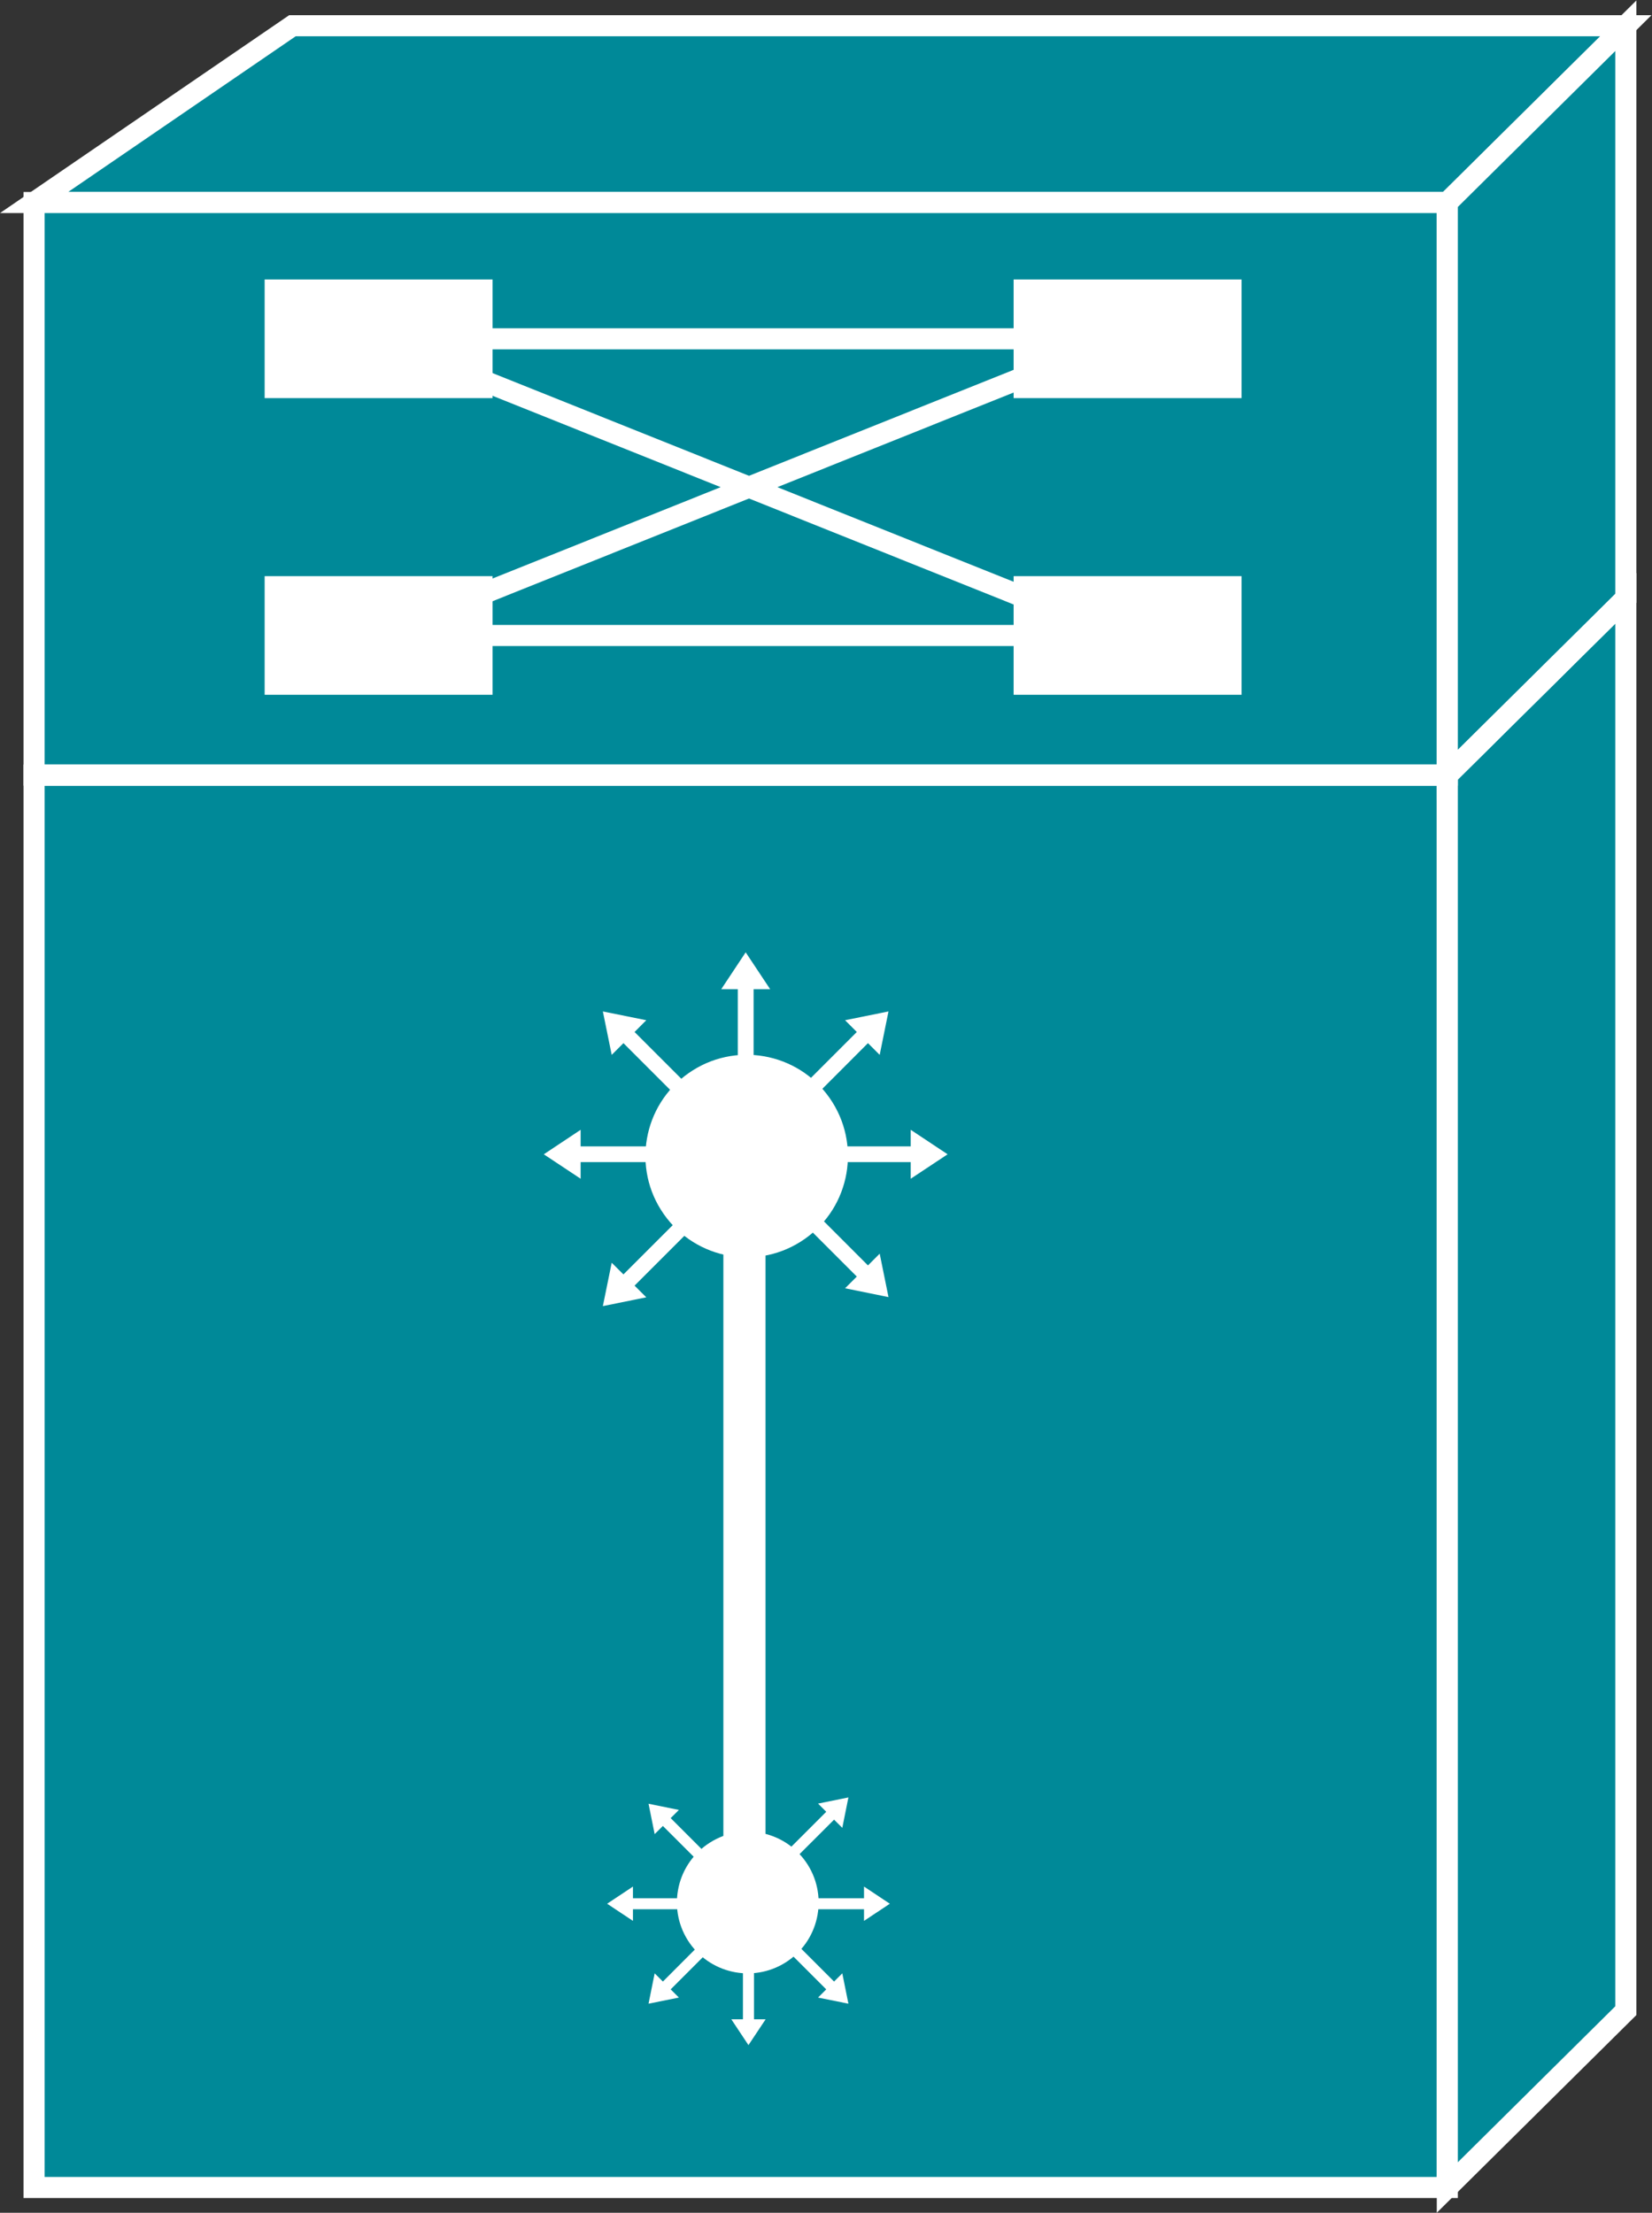 <?xml version="1.0" encoding="UTF-8" standalone="no"?>
<svg
   xmlns:dc="http://purl.org/dc/elements/1.1/"
   xmlns:cc="http://creativecommons.org/ns#"
   xmlns:rdf="http://www.w3.org/1999/02/22-rdf-syntax-ns#"
   xmlns:svg="http://www.w3.org/2000/svg"
   xmlns="http://www.w3.org/2000/svg"
   viewBox="0 0 41.8 55.973"
   height="55.973"
   width="41.8"
   xml:space="preserve"
   id="svg2"
   version="1.1"><rect x="0" y="0" width="41.8" height="55.973" fill="#333333" stroke="none"/><defs
     id="defs6" /><g
     transform="matrix(1.333,0,0,-1.333,0,55.973)"
     id="g10"><g
       transform="scale(0.1)"
       id="g12"><path
         id="path14"
         style="fill:#008998;fill-opacity:1;fill-rule:nonzero;stroke:none"
         d="M 6.465,4.797 V 272.82 H 274.727 V 4.797 H 6.465" /><path
         id="path16"
         style="fill:none;stroke:#ffffff;stroke-width:4;stroke-linecap:butt;stroke-linejoin:miter;stroke-miterlimit:4;stroke-dasharray:none;stroke-opacity:1"
         d="M 6.465,4.797 V 272.82 H 274.727 V 4.797 Z" /><path
         id="path18"
         style="fill:#008998;fill-opacity:1;fill-rule:nonzero;stroke:none"
         d="M 308.613,38.352 V 306.371 L 274.727,272.82 V 4.797 l 33.886,33.555" /><path
         id="path20"
         style="fill:none;stroke:#ffffff;stroke-width:4;stroke-linecap:butt;stroke-linejoin:miter;stroke-miterlimit:4;stroke-dasharray:none;stroke-opacity:1"
         d="M 308.613,38.352 V 306.371 L 274.727,272.82 V 4.797 Z" /><path
         id="path22"
         style="fill:#008998;fill-opacity:1;fill-rule:nonzero;stroke:none"
         d="M 55.508,415.02 6.465,381.469 H 274.727 l 33.886,33.551 H 55.508" /><path
         id="path24"
         style="fill:none;stroke:#ffffff;stroke-width:4;stroke-linecap:butt;stroke-linejoin:miter;stroke-miterlimit:4;stroke-dasharray:none;stroke-opacity:1"
         d="M 55.508,415.02 6.465,381.469 H 274.727 l 33.886,33.551 z" /><path
         id="path26"
         style="fill:#008998;fill-opacity:1;fill-rule:nonzero;stroke:none"
         d="M 6.465,272.82 V 381.469 H 274.727 V 272.82 H 6.465" /><path
         id="path28"
         style="fill:none;stroke:#ffffff;stroke-width:4;stroke-linecap:butt;stroke-linejoin:miter;stroke-miterlimit:4;stroke-dasharray:none;stroke-opacity:1"
         d="M 6.465,272.82 V 381.469 H 274.727 V 272.82 Z" /><path
         id="path30"
         style="fill:#008998;fill-opacity:1;fill-rule:nonzero;stroke:none"
         d="M 308.613,306.371 V 415.02 L 274.727,381.469 V 272.82 l 33.886,33.551" /><path
         id="path32"
         style="fill:none;stroke:#ffffff;stroke-width:4;stroke-linecap:butt;stroke-linejoin:miter;stroke-miterlimit:4;stroke-dasharray:none;stroke-opacity:1"
         d="M 308.613,306.371 V 415.02 L 274.727,381.469 V 272.82 Z" /><path
         id="path34"
         style="fill:#008998;fill-opacity:1;fill-rule:nonzero;stroke:none"
         d="M 274.727,272.82 H 6.465" /><path
         id="path36"
         style="fill:none;stroke:#ffffff;stroke-width:4;stroke-linecap:butt;stroke-linejoin:miter;stroke-miterlimit:4;stroke-dasharray:none;stroke-opacity:1"
         d="M 274.727,272.82 H 6.465" /><path
         id="path38"
         style="fill:#008998;fill-opacity:1;fill-rule:nonzero;stroke:none"
         d="m 274.727,272.82 33.886,33.551" /><path
         id="path40"
         style="fill:none;stroke:#ffffff;stroke-width:4;stroke-linecap:butt;stroke-linejoin:miter;stroke-miterlimit:4;stroke-dasharray:none;stroke-opacity:1"
         d="m 274.727,272.82 33.886,33.551" /><path
         id="path42"
         style="fill:#ffffff;fill-opacity:1;fill-rule:nonzero;stroke:none"
         d="m 93.496,344.352 v 22.519 H 50.234 v -22.519 h 43.262" /><path
         id="path44"
         style="fill:#ffffff;fill-opacity:1;fill-rule:nonzero;stroke:none"
         d="m 192.402,344.352 v 22.519 h 43.262 v -22.519 h -43.262" /><path
         id="path46"
         style="fill:#ffffff;fill-opacity:1;fill-rule:nonzero;stroke:none"
         d="M 93.496,288.059 V 310.57 H 50.234 v -22.511 h 43.262" /><path
         id="path48"
         style="fill:#ffffff;fill-opacity:1;fill-rule:nonzero;stroke:none"
         d="m 192.402,288.059 v 22.511 h 43.262 v -22.511 h -43.262" /><path
         id="path50"
         style="fill:#000000;fill-opacity:1;fill-rule:nonzero;stroke:none"
         d="M 79.59,355.609 H 212.48" /><path
         id="path52"
         style="fill:none;stroke:#ffffff;stroke-width:4;stroke-linecap:butt;stroke-linejoin:miter;stroke-miterlimit:4;stroke-dasharray:none;stroke-opacity:1"
         d="M 79.59,355.609 H 212.48" /><path
         id="path54"
         style="fill:#000000;fill-opacity:1;fill-rule:nonzero;stroke:none"
         d="M 79.59,299.309 H 212.48" /><path
         id="path56"
         style="fill:none;stroke:#ffffff;stroke-width:4;stroke-linecap:butt;stroke-linejoin:miter;stroke-miterlimit:4;stroke-dasharray:none;stroke-opacity:1"
         d="M 79.59,299.309 H 212.48" /><path
         id="path58"
         style="fill:#000000;fill-opacity:1;fill-rule:nonzero;stroke:none"
         d="m 71.875,299.309 140.605,56.3" /><path
         id="path60"
         style="fill:none;stroke:#ffffff;stroke-width:4;stroke-linecap:butt;stroke-linejoin:miter;stroke-miterlimit:4;stroke-dasharray:none;stroke-opacity:1"
         d="m 71.875,299.309 140.605,56.3" /><path
         id="path62"
         style="fill:#000000;fill-opacity:1;fill-rule:nonzero;stroke:none"
         d="m 71.875,355.609 140.605,-56.3" /><path
         id="path64"
         style="fill:none;stroke:#ffffff;stroke-width:4;stroke-linecap:butt;stroke-linejoin:miter;stroke-miterlimit:4;stroke-dasharray:none;stroke-opacity:1"
         d="m 71.875,355.609 140.605,-56.3" /><path
         id="path66"
         style="fill:#ffffff;fill-opacity:1;fill-rule:nonzero;stroke:none"
         d="m 154.316,199.375 h 18.555 v -3.152 l 7,4.636 -7,4.649 v -3.145 h -18.555 v -2.988" /><path
         id="path68"
         style="fill:#ffffff;fill-opacity:1;fill-rule:nonzero;stroke:none"
         d="m 151.641,208.828 13.113,13.125 2.226,-2.226 1.672,8.242 -8.242,-1.668 2.227,-2.231 -13.125,-13.125 2.129,-2.117" /><path
         id="path70"
         style="fill:#ffffff;fill-opacity:1;fill-rule:nonzero;stroke:none"
         d="m 143.047,213.633 v 18.555 h 3.144 l -4.648,7 -4.641,-7 h 3.145 v -18.555 h 3" /><path
         id="path72"
         style="fill:#ffffff;fill-opacity:1;fill-rule:nonzero;stroke:none"
         d="m 133.574,210.945 -13.125,13.125 2.227,2.231 -8.242,1.668 1.679,-8.242 2.227,2.226 13.125,-13.125 2.109,2.117" /><path
         id="path74"
         style="fill:#ffffff;fill-opacity:1;fill-rule:nonzero;stroke:none"
         d="m 128.777,202.363 h -18.562 v 3.145 l -6.992,-4.649 6.992,-4.636 v 3.152 h 18.562 v 2.988" /><path
         id="path76"
         style="fill:#ffffff;fill-opacity:1;fill-rule:nonzero;stroke:none"
         d="m 149.512,190.781 13.125,-13.125 -2.227,-2.218 8.242,-1.676 -1.672,8.242 -2.226,-2.231 -13.113,13.118 -2.129,-2.11" /><path
         id="path78"
         style="fill:#ffffff;fill-opacity:1;fill-rule:nonzero;stroke:none"
         d="m 125.996,189.512 c 6.082,-8.699 18.067,-10.813 26.758,-4.715 8.699,6.082 10.809,18.055 4.715,26.758 -6.082,8.687 -18.067,10.8 -26.746,4.715 -8.711,-6.082 -10.821,-18.079 -4.727,-26.758" /><path
         id="path80"
         style="fill:#ffffff;fill-opacity:1;fill-rule:nonzero;stroke:none"
         d="m 131.465,191.184 -13.125,-13.118 -2.227,2.215 -1.679,-8.23 8.242,1.672 -2.227,2.215 13.125,13.125 -2.109,2.121" /><path
         id="path82"
         style="fill:none;stroke:#ffffff;stroke-width:8;stroke-linecap:butt;stroke-linejoin:miter;stroke-miterlimit:4;stroke-dasharray:none;stroke-opacity:1"
         d="M 141.309,189.875 V 67.754" /><path
         id="path84"
         style="fill:#ffffff;fill-opacity:1;fill-rule:nonzero;stroke:none"
         d="m 133.133,59.688 h -12.988 v 2.215 l -4.903,-3.258 4.903,-3.254 v 2.207 h 12.988 v 2.09" /><path
         id="path86"
         style="fill:#ffffff;fill-opacity:1;fill-rule:nonzero;stroke:none"
         d="m 135.008,53.066 -9.18,-9.188 -1.562,1.559 -1.161,-5.758 5.762,1.16 -1.562,1.555 9.187,9.188 -1.484,1.484" /><path
         id="path88"
         style="fill:#ffffff;fill-opacity:1;fill-rule:nonzero;stroke:none"
         d="M 141.023,49.707 V 36.719 h -2.207 l 3.254,-4.902 3.262,4.902 h -2.207 V 49.707 h -2.102" /><path
         id="path90"
         style="fill:#ffffff;fill-opacity:1;fill-rule:nonzero;stroke:none"
         d="m 147.645,51.582 9.191,-9.188 -1.555,-1.555 5.762,-1.16 -1.16,5.758 -1.563,-1.559 -9.191,9.188 -1.484,-1.484" /><path
         id="path92"
         style="fill:#ffffff;fill-opacity:1;fill-rule:nonzero;stroke:none"
         d="m 151.004,57.598 h 13 v -2.207 l 4.902,3.254 -4.902,3.258 v -2.215 h -13 v -2.09" /><path
         id="path94"
         style="fill:#ffffff;fill-opacity:1;fill-rule:nonzero;stroke:none"
         d="m 136.492,65.703 -9.187,9.191 1.562,1.551 -5.762,1.172 1.161,-5.762 1.562,1.551 9.18,-9.176 1.484,1.473" /><path
         id="path96"
         style="fill:#ffffff;fill-opacity:1;fill-rule:nonzero;stroke:none"
         d="m 152.961,66.594 c -4.27,6.082 -12.648,7.566 -18.734,3.301 -6.082,-4.258 -7.567,-12.637 -3.309,-18.73 4.266,-6.086 12.656,-7.559 18.738,-3.305 6.086,4.258 7.559,12.648 3.305,18.734" /><path
         id="path98"
         style="fill:#ffffff;fill-opacity:1;fill-rule:nonzero;stroke:none"
         d="m 149.129,65.422 9.191,9.18 1.563,-1.555 1.16,5.769 -5.762,-1.168 1.555,-1.555 -9.191,-9.191 1.484,-1.48" /></g></g></svg>